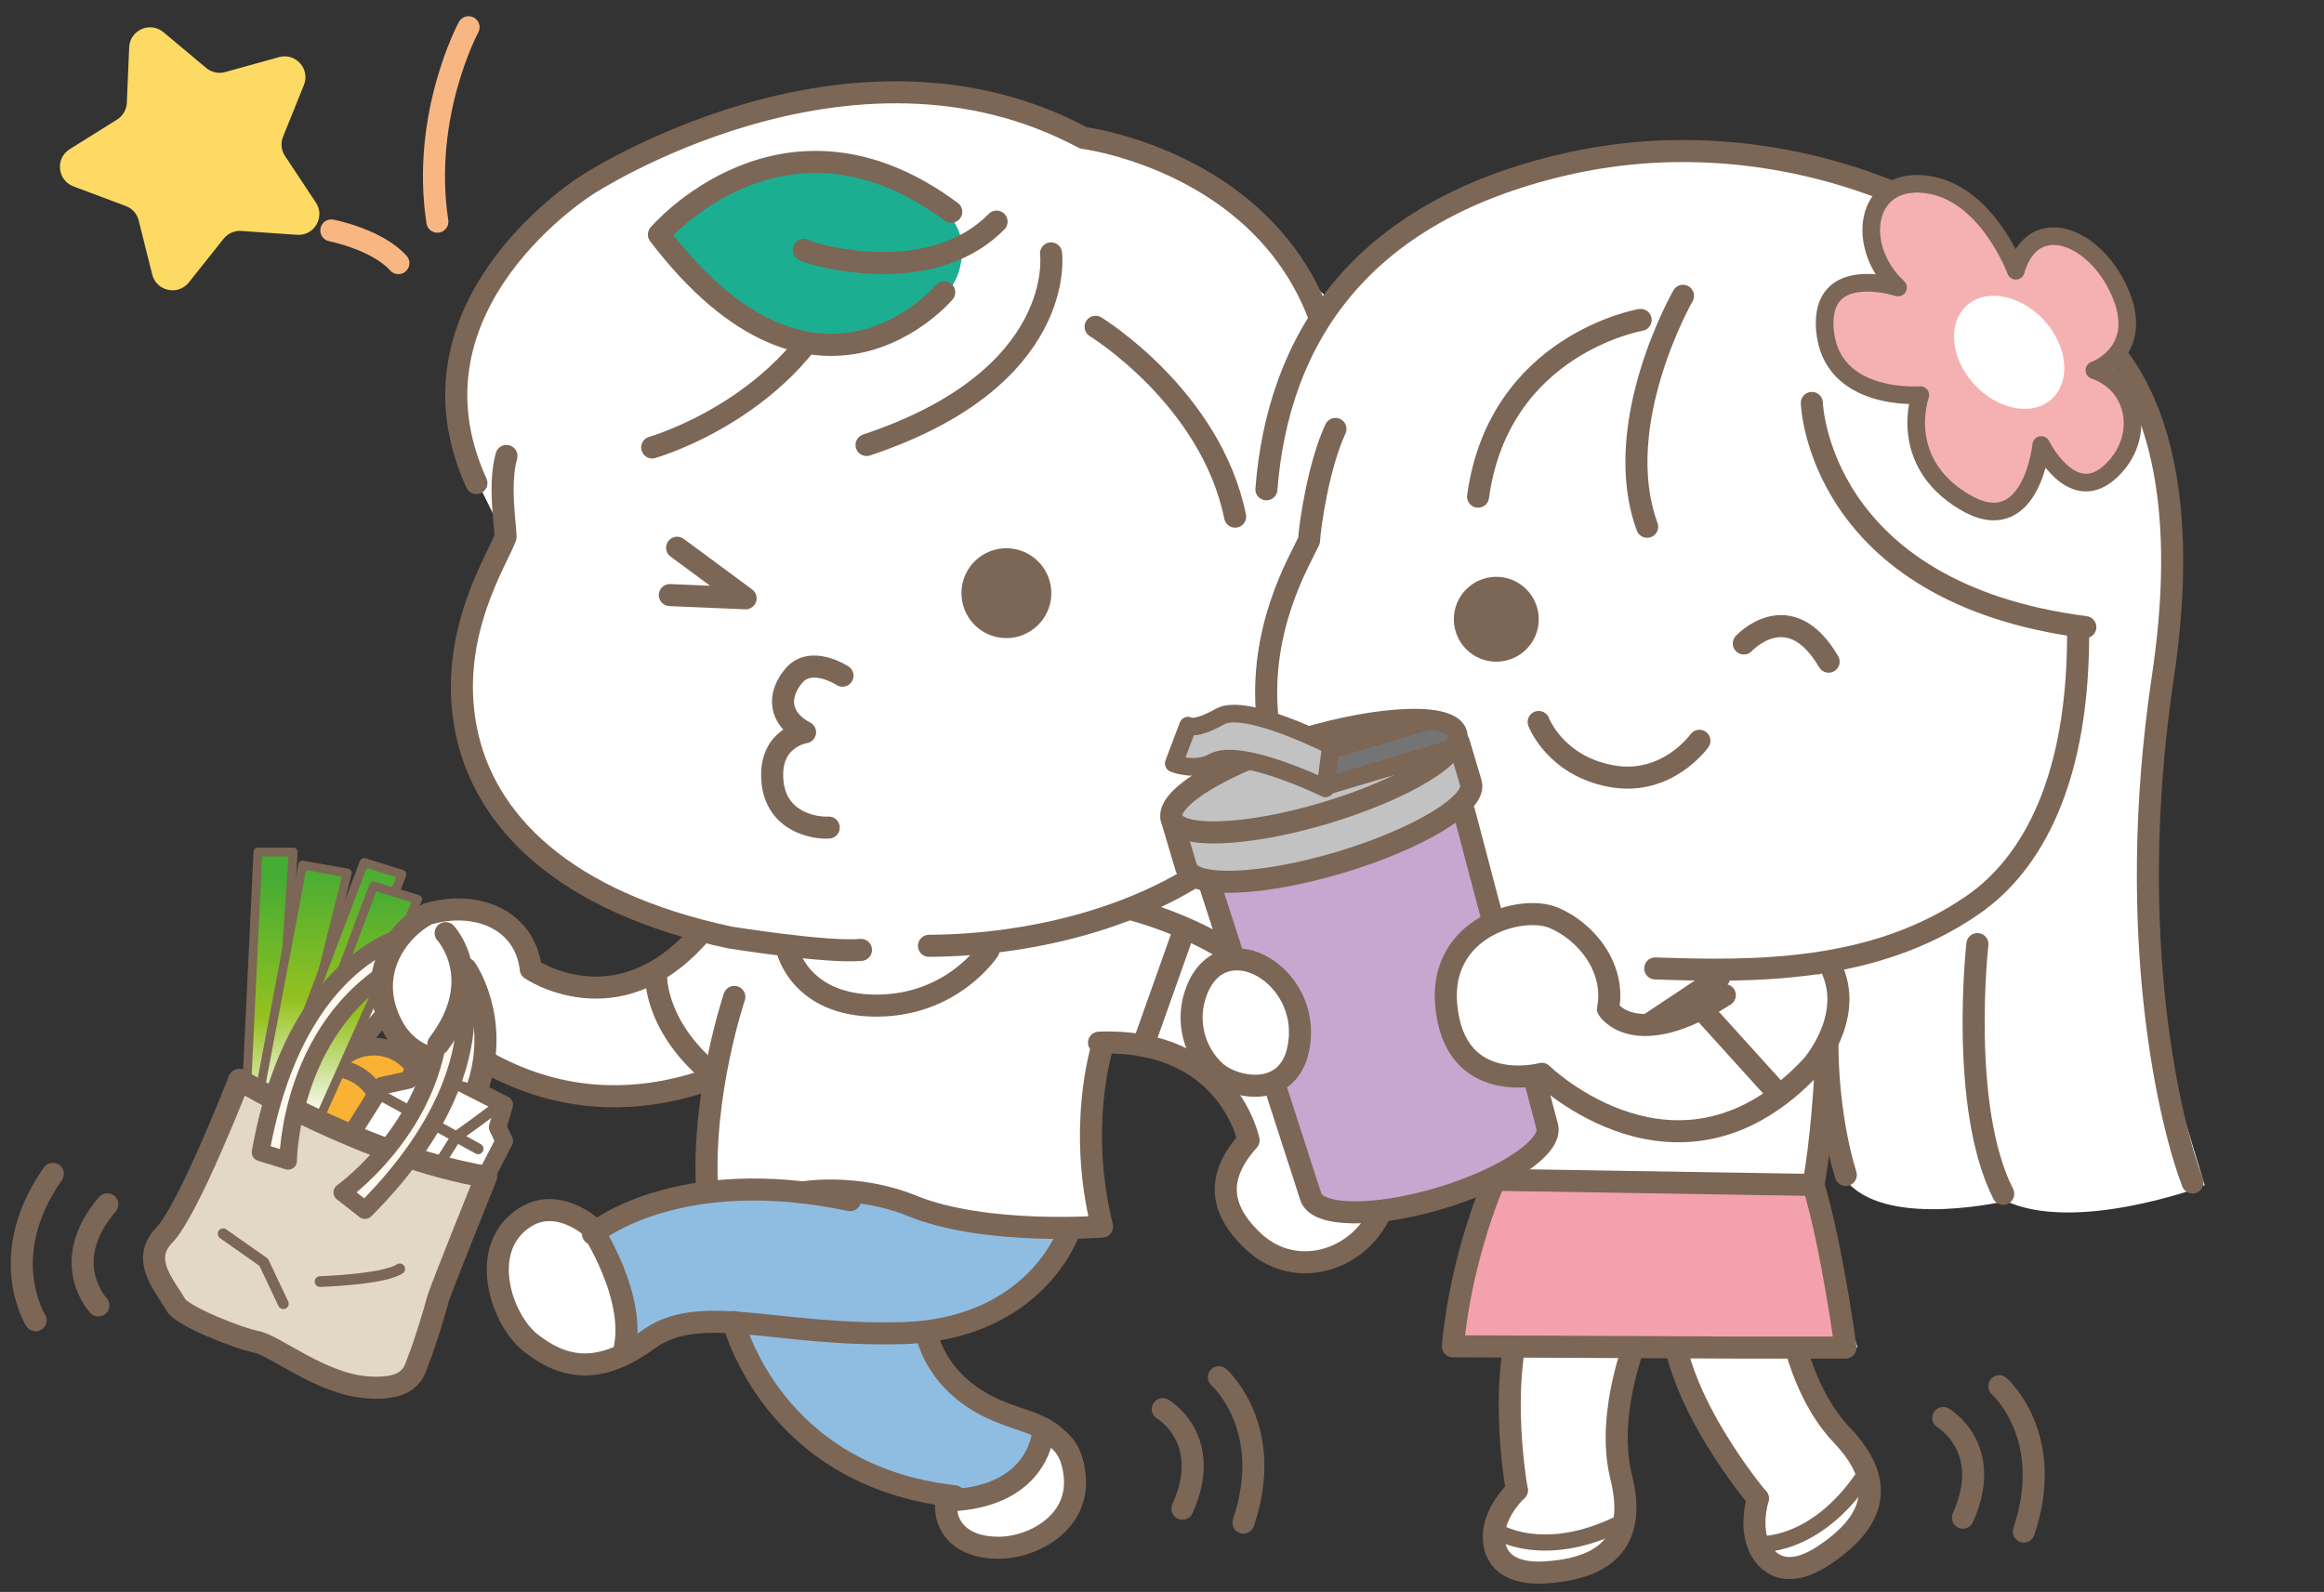 <svg width="108" height="74" viewBox="0 0 108 74" fill="none" xmlns="http://www.w3.org/2000/svg">
<rect x="0" y="0" width="108" height="74" fill="#333333" stroke="none"/>
<g clip-path="url(#clip0_1235_28868)">
<path d="M30.39 61.986L27.235 63.626L24.46 61.986L22.945 58.961L24.08 56.685L26.73 56.31L29.13 58.075L30.39 61.986Z" fill="white" stroke="white" stroke-width="0.41" stroke-miterlimit="10"/>
<path d="M43.641 69.245L44.906 71.895L46.926 72.145L49.196 70.885L50.081 69.245L49.196 66.97L47.051 66.34L43.641 69.245Z" fill="white" stroke="white" stroke-width="0.41" stroke-miterlimit="10"/>
<path d="M31.847 42.995L35.317 47.03L46.167 47.16L55.257 48.675L58.032 52.46L56.767 55.11L58.787 58.14L61.942 58.265L63.712 57.255L66.107 54.48L65.982 45.895L65.477 35.045L63.077 15.355L60.682 13.21L56.517 8.67L51.092 6.395L47.052 4.88L41.247 4.25L31.657 6.145L25.852 9.675L22.317 13.715L21.117 19.775L23.387 24.38L21.557 30.375L22.062 34.79L23.707 38.45L27.492 41.225L31.847 42.995Z" fill="white" stroke="white" stroke-width="0.41" stroke-miterlimit="10"/>
<path d="M102.198 54.984C102.198 54.984 96.393 57.129 93.238 55.614C93.238 55.614 87.938 56.874 86.043 54.859L84.023 51.454L84.653 58.144L86.043 62.434L83.518 62.559L84.908 65.839L86.803 68.109L86.553 70.634L83.903 72.904L82.008 72.274L81.758 69.874L79.863 67.099L77.718 62.304L74.688 62.429L75.573 63.944L75.323 66.719L75.573 70.504L74.943 72.144L72.798 73.154L70.148 72.524L69.393 70.629L70.403 68.864V64.954L70.528 60.789L70.148 53.974L68.508 47.284L72.043 38.069L84.913 15.734L95.388 16.114L99.048 17.629L100.563 22.804L100.943 26.969L99.683 37.064L99.433 42.994L100.063 47.914L102.208 54.979L102.198 54.984Z" fill="white" stroke="white" stroke-width="0.41" stroke-miterlimit="10"/>
<path d="M17.745 47.29C17.745 47.29 15.465 49.665 14.765 52.97L13.215 52.365C13.215 52.365 16.225 46.195 18.25 45.025C17.97 47.08 17.745 47.29 17.745 47.29Z" fill="#FFF9F0" stroke="#7C6656" stroke-width="0.82" stroke-linecap="round" stroke-linejoin="round"/>
<path d="M15.062 50.955C15.062 52.225 16.093 53.26 17.367 53.26C18.642 53.26 19.672 52.23 19.672 50.955C19.672 49.68 18.642 48.65 17.367 48.65C16.093 48.65 15.062 49.68 15.062 50.955Z" fill="#F9B233" stroke="#7C6656" stroke-width="0.82" stroke-linecap="round" stroke-linejoin="round"/>
<path d="M13.145 51.959C13.145 53.229 14.175 54.264 15.45 54.264C16.724 54.264 17.755 53.234 17.755 51.959C17.755 50.684 16.724 49.654 15.45 49.654C14.175 49.654 13.145 50.684 13.145 51.959Z" fill="#F9B233" stroke="#7C6656" stroke-width="0.82" stroke-linecap="round" stroke-linejoin="round"/>
<path d="M15.898 53.401L17.743 50.471L18.998 50.196L19.408 49.301L23.433 51.351L23.128 52.401L23.433 53.036L21.203 57.351" fill="white"/>
<path d="M15.898 53.401L17.743 50.471L18.998 50.196L19.408 49.301L23.433 51.351L23.128 52.401L23.433 53.036L21.203 57.351" stroke="#7C6656" stroke-width="0.82" stroke-linecap="round" stroke-linejoin="round"/>
<path d="M17.523 50.815L22.218 53.4" stroke="#7C6656" stroke-width="0.5" stroke-linecap="round" stroke-linejoin="round"/>
<path d="M23.13 51.426L22.22 52.106L21.205 52.841L19.875 54.951" stroke="#7C6656" stroke-width="0.5" stroke-linecap="round" stroke-linejoin="round"/>
<path d="M11.391 52.081L11.986 39.605H13.626L12.726 53.035" fill="url(#paint0_linear_1235_28868)"/>
<path d="M11.391 52.081L11.986 39.605H13.626L12.726 53.035" stroke="#7C6656" stroke-width="0.41" stroke-linecap="round" stroke-linejoin="round"/>
<path d="M11.844 51.941L14.059 40.211L16.139 40.581L13.029 53.036" fill="url(#paint1_linear_1235_28868)"/>
<path d="M11.844 51.941L14.059 40.211L16.139 40.581L13.029 53.036" stroke="#7C6656" stroke-width="0.41" stroke-linecap="round" stroke-linejoin="round"/>
<path d="M12.359 52.08L16.919 40.09L18.679 40.64L13.759 53.4" fill="url(#paint2_linear_1235_28868)"/>
<path d="M12.359 52.08L16.919 40.09L18.679 40.64L13.759 53.4" stroke="#7C6656" stroke-width="0.41" stroke-linecap="round" stroke-linejoin="round"/>
<path d="M13.031 52.67L17.361 41.185L19.411 41.8L14.211 53.401" fill="url(#paint3_linear_1235_28868)"/>
<path d="M13.031 52.67L17.361 41.185L19.411 41.8L14.211 53.401" stroke="#7C6656" stroke-width="0.41" stroke-linecap="round" stroke-linejoin="round"/>
<path d="M11.121 50.195C11.121 50.195 17.121 53.79 22.591 54.7C22.591 54.7 20.446 60.01 20.336 60.44C20.231 60.87 19.691 62.625 19.476 63.14C19.261 63.655 19.206 64.65 17.061 64.49C14.916 64.33 12.776 62.54 11.921 62.375C11.066 62.21 8.456 61.175 8.166 60.65C7.701 59.805 6.501 58.58 7.631 57.42C8.761 56.26 11.116 50.195 11.116 50.195H11.121Z" fill="#E3D8C6" stroke="#7C6656" stroke-width="1.025" stroke-linecap="round" stroke-linejoin="round"/>
<path d="M10.371 57.35L12.256 58.675L13.166 60.6" stroke="#7C6656" stroke-width="0.5" stroke-linecap="round" stroke-linejoin="round"/>
<path d="M14.875 59.571C14.875 59.571 17.845 59.48 18.575 58.98" stroke="#7C6656" stroke-width="0.5" stroke-linecap="round" stroke-linejoin="round"/>
<path d="M19.224 43.404C19.224 43.404 13.774 44.214 12.109 53.564L13.389 53.959C13.389 53.959 13.434 47.324 19.034 44.594L19.219 43.404H19.224Z" fill="#FFF9F0" stroke="#7C6656" stroke-width="0.82" stroke-linecap="round" stroke-linejoin="round"/>
<path d="M32.415 43.541C28.625 47.766 24.665 45.046 24.665 45.046C24.425 42.816 23.23 41.856 20.93 42.076C18.32 42.346 16.965 45.226 18.2 47.631C19.435 50.041 22.335 49.206 22.335 49.206C28.86 53.066 35.39 49.201 37.165 47.886" fill="white"/>
<path d="M32.415 43.54C28.625 47.765 24.665 45.045 24.665 45.045C24.425 42.815 22.22 41.8 19.87 42.485C18.495 43.205 16.965 45.225 18.2 47.635C19.435 50.045 22.335 49.21 22.335 49.21C28.86 53.07 34.94 49.52 36.72 48.21" stroke="#7C6656" stroke-width="1.025" stroke-linecap="round" stroke-linejoin="round"/>
<path d="M30.491 45.246C30.491 45.246 30.311 47.556 33.031 49.866" stroke="#7C6656" stroke-width="1.025" stroke-linecap="round" stroke-linejoin="round"/>
<path d="M36.596 44.29C36.596 44.17 37.811 46.665 40.546 46.74C43.281 46.495 45.616 45.285 45.856 43.68C46.741 43.52 50.556 42.905 52.526 42.115C53.281 42.485 54.831 43.055 54.831 43.055C54.831 43.055 52.631 49.04 52.791 48.81C52.951 48.58 51.291 48.465 51.291 48.465C51.291 48.465 50.101 53.075 51.096 57.21C45.066 56.765 45.546 57.325 42.081 55.935C38.616 54.545 37.051 55.405 37.051 55.405L32.836 55.485L33.016 49.77C33.016 49.77 34.071 43.61 34.866 43.72C35.656 43.83 36.596 44.295 36.596 44.295V44.29Z" fill="white"/>
<path d="M6.004 2.19L5.894 4.78C5.879 5.1 5.709 5.39 5.439 5.56L3.239 6.935C2.559 7.36 2.664 8.385 3.414 8.665L5.844 9.575C6.144 9.685 6.369 9.94 6.444 10.245L7.074 12.76C7.269 13.54 8.274 13.755 8.774 13.13L10.389 11.1C10.589 10.85 10.894 10.715 11.214 10.735L13.804 10.915C14.604 10.97 15.124 10.085 14.679 9.415L13.244 7.25C13.069 6.985 13.034 6.65 13.154 6.355L14.124 3.95C14.424 3.205 13.739 2.44 12.964 2.655L10.464 3.35C10.159 3.435 9.829 3.365 9.584 3.16L7.594 1.495C6.979 0.98 6.039 1.395 6.004 2.195V2.19Z" fill="#FDDA64"/>
<path d="M23.535 21.195C23.17 22.515 23.475 24.28 23.495 24.96C23.095 26.055 20.815 29.495 21.645 33.845C22.475 38.195 26.235 41.93 33.905 43.575C33.905 43.575 38.405 44.3 40.01 44.155" stroke="#7C6656" stroke-width="1.025" stroke-linecap="round" stroke-linejoin="round"/>
<path d="M43.172 43.965C48.302 43.934 53.897 42.434 57.477 39.289C60.447 36.679 61.642 33.559 60.897 26.52" stroke="#7C6656" stroke-width="1.025" stroke-linecap="round" stroke-linejoin="round"/>
<path d="M61.135 26.52C66.345 8.42 50.35 6.41 50.35 6.41C39.49 0.59 27.285 8.595 27.285 8.595C27.285 8.595 18.35 14.15 22.14 22.455" stroke="#7C6656" stroke-width="1.025" stroke-linecap="round" stroke-linejoin="round"/>
<path d="M48.844 11.779C48.844 11.779 49.635 17.569 40.27 20.684" stroke="#7C6656" stroke-width="1.025" stroke-linecap="round" stroke-linejoin="round"/>
<path d="M50.914 15.19C50.914 15.19 56.264 18.465 57.399 24.015" stroke="#7C6656" stroke-width="1.025" stroke-linecap="round" stroke-linejoin="round"/>
<path d="M30.309 20.799C30.309 20.799 36.859 18.934 39.149 13.039" stroke="#7C6656" stroke-width="1.025" stroke-linecap="round" stroke-linejoin="round"/>
<path d="M42.142 8.57C42.142 8.57 44.897 9.67 44.712 11.805C44.572 13.445 43.757 14.155 41.027 15.565C38.297 16.975 33.272 14.4 30.727 11.045C32.727 9.135 36.282 5.49 42.137 8.57H42.142Z" fill="#1BAE91"/>
<path d="M43.881 13.585C43.881 13.585 38.011 20.585 30.621 10.905C30.621 10.905 36.436 4.07 44.206 9.845" stroke="#7C6656" stroke-width="1.025" stroke-linecap="round" stroke-linejoin="round"/>
<path d="M37.352 11.616C37.347 11.706 43.092 13.576 46.312 10.301" stroke="#7C6656" stroke-width="1.025" stroke-linecap="round" stroke-linejoin="round"/>
<path d="M44.931 27.518L44.931 27.518C44.961 26.501 45.811 25.704 46.823 25.735L46.823 25.735C47.84 25.766 48.637 26.616 48.606 27.628L48.606 27.628C48.575 28.645 47.725 29.441 46.713 29.41L46.713 29.41C45.696 29.38 44.9 28.53 44.931 27.518Z" fill="#7C6656" stroke="#7C6656" stroke-width="0.5"/>
<path d="M31.469 25.461L34.649 27.811L31.129 27.661" stroke="#7C6656" stroke-width="1.025" stroke-linecap="round" stroke-linejoin="round"/>
<path d="M39.152 31.409C39.152 31.409 37.702 30.454 36.892 31.409C36.082 32.364 36.242 33.434 37.412 34.039C37.412 34.039 35.747 34.274 35.892 36.259C36.037 38.244 37.907 38.509 38.512 38.469" stroke="#7C6656" stroke-width="1.025" stroke-linecap="round" stroke-linejoin="round"/>
<path d="M40.008 55.585L49.333 57.35C49.333 57.35 48.492 61.325 43.057 61.965C43.898 64.36 45.182 65.045 48.487 66.405C48.208 68.25 47.498 69.26 43.972 69.745C43.972 69.745 41.688 69.165 40.438 68.53C39.188 67.9 34.492 65.395 34.087 61.445C32.767 61.445 30.488 61.77 28.957 63.095C29.372 61.685 28.477 58.16 27.438 57.01C29.837 56.145 31.383 55.515 33.593 55.42C33.593 55.42 34.568 55.985 40.008 55.58V55.585Z" fill="#8FBDE2"/>
<path d="M51.074 48.466C57.079 48.251 58.024 53.006 58.024 53.006C56.524 54.676 56.609 56.206 58.314 57.766C60.259 59.526 63.309 58.606 64.269 56.076C65.234 53.546 62.674 51.946 62.674 51.946C61.359 45.416 55.399 43.031 52.504 42.246" stroke="#7C6656" stroke-width="1.025" stroke-linecap="round" stroke-linejoin="round"/>
<path d="M51.215 48.685C51.215 48.685 50.055 52.365 51.215 57.016C51.215 57.016 45.795 57.441 42.395 56.056C39.78 54.99 37.285 55.431 37.285 55.431" stroke="#7C6656" stroke-width="1.025" stroke-linecap="round" stroke-linejoin="round"/>
<path d="M27.44 57.01C27.44 57.01 25.915 55.645 24.425 56.57C22.175 57.965 23.265 61.325 24.665 62.425C26.055 63.51 27.695 64.04 30.115 62.275C32.535 60.51 35.995 62.12 41.9 61.97C46.4 61.855 48.75 59.4 49.635 57.355" stroke="#7C6656" stroke-width="1.025" stroke-linecap="round" stroke-linejoin="round"/>
<path d="M27.555 57.35C27.555 57.35 31.395 54.08 39.505 55.785" stroke="#7C6656" stroke-width="1.025" stroke-linecap="round" stroke-linejoin="round"/>
<path d="M34.09 61.449C34.09 61.449 35.85 68.609 44.355 69.549" stroke="#7C6656" stroke-width="1.025" stroke-linecap="round" stroke-linejoin="round"/>
<path d="M48.9 66.68C49.36 67.045 49.795 67.4 49.935 68.525C50.215 70.76 48.02 71.945 46.4 71.945C44.78 71.945 43.835 71.075 43.975 69.745" stroke="#7C6656" stroke-width="1.025" stroke-linecap="round" stroke-linejoin="round"/>
<path d="M43.062 61.971C43.062 61.971 43.432 64.411 46.487 65.631C47.432 66.011 48.267 66.171 48.907 66.681" stroke="#7C6656" stroke-width="1.025" stroke-linecap="round" stroke-linejoin="round"/>
<path d="M27.438 57.01C27.438 57.01 29.723 60.43 28.957 62.975" stroke="#7C6656" stroke-width="1.025" stroke-linecap="round" stroke-linejoin="round"/>
<path d="M48.492 66.41C48.492 66.41 48.462 69.625 43.977 69.75" stroke="#7C6656" stroke-width="1.025" stroke-linecap="round" stroke-linejoin="round"/>
<path d="M34.126 46.34C34.126 46.34 32.606 50.83 32.861 55.295" stroke="#7C6656" stroke-width="1.025" stroke-linecap="round" stroke-linejoin="round"/>
<path d="M36.594 44.17C36.594 44.17 37.179 46.745 40.724 46.745C44.269 46.745 45.939 44.17 45.939 44.17" stroke="#7C6656" stroke-width="1.025" stroke-linecap="round" stroke-linejoin="round"/>
<path d="M54.951 43.449L53.121 48.604" stroke="#7C6656" stroke-width="1.025" stroke-linecap="round" stroke-linejoin="round"/>
<path d="M54.035 65.5C54.035 65.5 56.415 66.88 54.95 70.13" stroke="#7C6656" stroke-width="1.025" stroke-linecap="round" stroke-linejoin="round"/>
<path d="M56.645 64.019C56.645 64.019 59.285 66.35 57.785 70.775" stroke="#7C6656" stroke-width="1.025" stroke-linecap="round" stroke-linejoin="round"/>
<path d="M4.574 60.681C4.574 60.681 2.674 58.691 4.989 55.98" stroke="#7C6656" stroke-width="1.025" stroke-linecap="round" stroke-linejoin="round"/>
<path d="M1.655 61.37C1.655 61.37 -0.23 58.389 2.455 54.565" stroke="#7C6656" stroke-width="1.025" stroke-linecap="round" stroke-linejoin="round"/>
<path d="M90.305 65.914C90.305 65.914 92.685 67.294 91.22 70.544" stroke="#7C6656" stroke-width="1.025" stroke-linecap="round" stroke-linejoin="round"/>
<path d="M92.91 64.436C92.91 64.436 95.55 66.766 94.05 71.191" stroke="#7C6656" stroke-width="1.025" stroke-linecap="round" stroke-linejoin="round"/>
<path d="M15.398 10.711C15.398 10.711 17.523 11.126 18.513 12.231" stroke="#F8B682" stroke-width="1.025" stroke-linecap="round" stroke-linejoin="round"/>
<path d="M21.775 1.266C21.775 1.266 19.57 5.336 20.325 10.306" stroke="#F8B682" stroke-width="1.025" stroke-linecap="round" stroke-linejoin="round"/>
<path d="M58.906 22.19C58.906 22.19 58.081 23.725 60.966 23.93L60.831 25.14C60.831 25.14 56.771 31.415 60.416 38.695C64.061 45.975 83.946 46.8 90.211 42.955C96.481 39.11 101.066 20.785 93.686 12.585C86.306 4.385 71.326 7.575 68.686 8.93C66.046 10.285 59.136 13.135 58.906 22.19Z" fill="white"/>
<path d="M68.957 48.66C68.957 48.66 68.527 51.035 69.632 54.615" stroke="#554C40" stroke-width="0.82" stroke-linecap="round" stroke-linejoin="round"/>
<path d="M79.886 45.445L75.971 48.05L72.551 45.07" stroke="#7C6656" stroke-width="1.025" stroke-linecap="round" stroke-linejoin="round"/>
<path d="M69.382 30.501C68.436 30.418 67.736 29.58 67.819 28.632C67.902 27.686 68.74 26.986 69.688 27.069C70.635 27.152 71.334 27.99 71.251 28.938C71.168 29.885 70.33 30.584 69.382 30.501Z" fill="#7C6656" stroke="#7C6656" stroke-width="0.5"/>
<path d="M70.489 69.27C70.489 69.27 69.599 70.096 69.444 71.115C69.289 72.135 69.794 73.21 71.794 73.091C75.594 72.865 75.849 70.701 75.334 68.63C74.584 65.596 76.154 61.935 76.154 61.935" stroke="#7C6656" stroke-width="1.025" stroke-linecap="round" stroke-linejoin="round"/>
<path d="M70.491 69.271C70.491 69.271 69.381 63.236 71.226 59.971" stroke="#7C6656" stroke-width="1.025" stroke-linecap="round" stroke-linejoin="round"/>
<path d="M69.445 71.114C69.445 71.114 71.575 72.614 75.255 70.824" stroke="#7C6656" stroke-width="0.75" stroke-linecap="round" stroke-linejoin="round"/>
<path d="M81.692 69.656C81.692 69.656 81.327 70.816 81.697 71.776C82.067 72.736 83.037 73.421 84.717 72.326C87.902 70.246 87.052 68.241 85.582 66.696C83.422 64.436 82.977 60.471 82.977 60.471" stroke="#7C6656" stroke-width="1.025" stroke-linecap="round" stroke-linejoin="round"/>
<path d="M81.689 69.656C81.689 69.656 77.729 64.966 77.719 61.211" stroke="#7C6656" stroke-width="1.025" stroke-linecap="round" stroke-linejoin="round"/>
<path d="M81.699 71.775C81.699 71.775 84.294 72.019 86.599 68.644" stroke="#7C6656" stroke-width="0.75" stroke-linecap="round" stroke-linejoin="round"/>
<path d="M84.276 55.08L69.466 54.84C69.466 54.84 67.906 58.325 67.516 62.58L80.721 62.64H83.306H85.766C85.766 62.64 85.151 58.04 84.276 55.08Z" fill="#F3A2AD" stroke="#7C6656" stroke-width="1.025" stroke-linecap="round" stroke-linejoin="round"/>
<path d="M78.211 13.75C78.211 13.75 74.796 19.71 76.546 24.485" stroke="#7C6656" stroke-width="1.025" stroke-linecap="round" stroke-linejoin="round"/>
<path d="M76.243 14.871C76.243 14.871 69.657 15.991 68.688 23.086" stroke="#7C6656" stroke-width="1.025" stroke-linecap="round" stroke-linejoin="round"/>
<path d="M96.572 29.186C96.637 36.191 94.462 40.141 91.677 42.066C87.097 45.236 81.507 45.175 76.922 45.016" stroke="#7C6656" stroke-width="1.025" stroke-linecap="round" stroke-linejoin="round"/>
<path d="M74.051 44.76C62.486 43.554 59.321 37.565 58.901 33.4C58.481 29.235 60.361 26.134 60.831 25.134C60.876 24.38 61.286 21.595 62.061 19.939" stroke="#7C6656" stroke-width="1.025" stroke-linecap="round" stroke-linejoin="round"/>
<path d="M89.602 9.719C89.602 9.719 82.177 5.444 72.672 7.654C63.172 9.864 59.397 15.764 58.852 22.744" stroke="#7C6656" stroke-width="1.025" stroke-linecap="round" stroke-linejoin="round"/>
<path d="M96.371 14.795C96.371 14.795 102.616 17.425 100.511 31.475C98.676 43.745 100.946 52.515 101.891 54.965" stroke="#7C6656" stroke-width="1.025" stroke-linecap="round" stroke-linejoin="round"/>
<path d="M91.893 43.885C91.893 43.885 91.043 51.45 93.093 55.495" stroke="#7C6656" stroke-width="1.025" stroke-linecap="round" stroke-linejoin="round"/>
<path d="M84.199 18.73C84.199 18.73 84.464 27.541 96.909 29.151" stroke="#7C6656" stroke-width="1.025" stroke-linecap="round" stroke-linejoin="round"/>
<path d="M93.68 12.585C93.68 12.585 92.32 8.885 89.47 8.565C86.62 8.245 86.195 11.505 88.205 13.365C88.205 13.365 84.56 12.175 84.805 15.31C85.07 18.7 89.24 18.365 89.24 18.365C89.24 18.365 88.13 21.425 91.26 23.315C94.39 25.205 94.86 20.685 94.86 20.685C94.86 20.685 96.23 23.47 97.97 22.01C99.71 20.55 99.405 17.925 97.33 17.21C97.33 17.21 99.945 16.285 98.335 13.205C97.13 10.895 94.475 9.91 93.675 12.575L93.68 12.585Z" fill="#F5B1B1" stroke="#7C6656" stroke-width="0.82" stroke-linecap="round" stroke-linejoin="round"/>
<path d="M95.348 18.545C94.448 19.365 92.838 19.06 91.743 17.865C90.648 16.67 90.488 15.035 91.388 14.21C92.288 13.39 93.898 13.695 94.993 14.89C96.088 16.085 96.248 17.72 95.348 18.545Z" fill="white"/>
<path d="M84.273 55.08C84.983 51.15 84.983 45.16 84.983 45.16" stroke="#7C6656" stroke-width="1.025" stroke-linecap="round" stroke-linejoin="round"/>
<path d="M84.926 48.66C84.926 48.66 84.886 51.7 85.776 54.615" stroke="#7C6656" stroke-width="1.025" stroke-linecap="round" stroke-linejoin="round"/>
<path d="M68.041 37.734L71.896 52.344C72.181 53.294 69.946 54.794 66.916 55.699C63.881 56.604 61.191 56.569 60.911 55.619L56.266 41.244" fill="#C7A6CF"/>
<path d="M67.795 34.516L68.355 36.401C68.64 37.351 65.905 39.001 62.255 40.091C58.605 41.181 55.415 41.296 55.13 40.346L54.445 38.046" fill="#C2C2C2"/>
<path d="M54.45 38.05C54.735 39 57.925 38.885 61.575 37.795C65.225 36.705 67.96 35.055 67.675 34.105C67.39 33.155 64.2 33.27 60.55 34.36C56.9 35.45 54.165 37.1 54.45 38.05Z" fill="#C2C2C2" stroke="#7C6656" stroke-width="1.025" stroke-linecap="round" stroke-linejoin="round"/>
<path d="M67.795 34.516L68.355 36.401C68.64 37.351 65.905 39.001 62.255 40.091C58.605 41.181 55.415 41.296 55.13 40.346L54.445 38.046" stroke="#7C6656" stroke-width="1.025" stroke-linecap="round" stroke-linejoin="round"/>
<path d="M68.041 37.734L71.896 52.344C72.181 53.294 69.946 54.794 66.916 55.699C63.881 56.604 61.191 56.569 60.911 55.619L56.266 41.244" stroke="#7C6656" stroke-width="1.025" stroke-linecap="round" stroke-linejoin="round"/>
<path d="M67.461 34.8L61.566 36.56L61.826 34.87L66.421 33.5C66.421 33.5 67.401 33.57 67.646 34.04C67.816 34.355 67.461 34.805 67.461 34.805V34.8Z" fill="#757474" stroke="#7C6656" stroke-width="0.82" stroke-linecap="round" stroke-linejoin="round"/>
<path d="M61.592 36.641C61.592 36.641 57.657 34.721 56.387 35.416C55.512 35.891 54.547 35.486 54.547 35.486L55.212 33.731C55.212 33.731 55.507 33.976 56.697 33.306C57.887 32.636 61.852 34.666 61.852 34.666L61.592 36.646V36.641Z" fill="#C2C2C2" stroke="#7C6656" stroke-width="0.82" stroke-linecap="round" stroke-linejoin="round"/>
<path d="M55.615 46.039C56.78 43.064 60.615 45.124 60.405 48.219C60.205 51.174 57.395 50.659 56.465 49.804C55.53 48.949 55.055 47.469 55.615 46.039Z" fill="white" stroke="#7C6656" stroke-width="1.025" stroke-linecap="round" stroke-linejoin="round"/>
<path d="M84.21 49.535C78.045 56.16 71.65 49.91 71.65 49.91C71.65 49.91 67.575 51.01 67.205 46.679C66.9 43.109 70.67 42.029 72.185 42.65C73.7 43.27 75.1 44.989 74.725 46.895C74.725 46.895 75.965 48.94 80.155 46.255" fill="white"/>
<path d="M85.591 47.17C85.591 47.17 83.04 50.6 82.591 50.77C81.91 50.175 78.981 46.8 78.981 46.8L80.43 46.105C80.43 46.105 80.645 46.375 81.665 47.35C82.035 47.7 84.02 45.305 84.65 45.26C85.775 45.175 85.591 47.175 85.591 47.175V47.17Z" fill="white"/>
<path d="M80.155 46.26C75.965 48.945 74.725 46.9 74.725 46.9C75.1 44.995 73.7 43.275 72.185 42.655C70.67 42.035 66.9 43.115 67.205 46.685C67.575 51.02 71.65 49.915 71.65 49.915C71.65 49.915 78.05 56.165 84.21 49.54C84.21 49.54 86.105 47.395 85.18 45.16" stroke="#7C6656" stroke-width="1.025" stroke-linecap="round" stroke-linejoin="round"/>
<path d="M79.188 47.029L82.463 50.649" stroke="#7C6656" stroke-width="1.025" stroke-linecap="round" stroke-linejoin="round"/>
<path d="M71.504 33.56C71.504 33.56 72.264 35.59 74.869 36.075C77.474 36.56 78.974 34.435 78.974 34.435" stroke="#7C6656" stroke-width="1.025" stroke-linecap="round" stroke-linejoin="round"/>
<path d="M81.039 29.911C81.039 29.911 83.144 27.621 84.979 30.756" stroke="#7C6656" stroke-width="1.025" stroke-linecap="round" stroke-linejoin="round"/>
<path d="M22.219 50.47L21.074 50.145C21.074 50.145 21.864 46.61 21.409 44.83C22.334 46.63 22.799 46.96 22.219 50.47Z" fill="#FFF9F0"/>
<path d="M21.206 44.596C21.206 44.596 23.666 49.526 16.961 56.251L15.906 55.426C15.906 55.426 21.316 51.586 20.341 45.431L21.206 44.596Z" fill="#FFF9F0" stroke="#7C6656" stroke-width="0.82" stroke-linecap="round" stroke-linejoin="round"/>
<path d="M19.771 43.535C19.771 43.535 20.966 42.92 21.206 43.965C21.446 45.01 20.416 49.235 19.671 48.25C18.941 47.29 18.781 47.04 18.781 47.04C18.781 47.04 19.096 44.055 19.776 43.53L19.771 43.535Z" fill="white"/>
<path d="M20.711 43.375C20.711 43.375 22.676 45.505 20.371 48.535" stroke="#7C6656" stroke-width="1.025" stroke-linecap="round" stroke-linejoin="round"/>
<path d="M21.645 45.029C21.645 45.029 23.239 47.284 22.22 50.474" stroke="#7C6656" stroke-width="1.025" stroke-linecap="round" stroke-linejoin="round"/>
</g>
<defs>
<linearGradient id="paint0_linear_1235_28868" x1="12.736" y1="40.776" x2="11.826" y2="54.086" gradientUnits="userSpaceOnUse">
<stop stop-color="#45AC34"/>
<stop offset="0.49" stop-color="#95C11F"/>
<stop offset="0.89" stop-color="white"/>
</linearGradient>
<linearGradient id="paint1_linear_1235_28868" x1="13.994" y1="40.211" x2="13.994" y2="53.036" gradientUnits="userSpaceOnUse">
<stop stop-color="#45AC34"/>
<stop offset="0.49" stop-color="#95C11F"/>
<stop offset="0.89" stop-color="white"/>
</linearGradient>
<linearGradient id="paint2_linear_1235_28868" x1="15.519" y1="40.09" x2="15.519" y2="53.4" gradientUnits="userSpaceOnUse">
<stop stop-color="#45AC34"/>
<stop offset="0.49" stop-color="#95C11F"/>
<stop offset="0.89" stop-color="white"/>
</linearGradient>
<linearGradient id="paint3_linear_1235_28868" x1="16.221" y1="41.185" x2="16.221" y2="53.401" gradientUnits="userSpaceOnUse">
<stop stop-color="#45AC34"/>
<stop offset="0.49" stop-color="#95C11F"/>
<stop offset="0.89" stop-color="white"/>
</linearGradient>
<clipPath id="clip0_1235_28868">
<rect width="106.7" height="72.86" fill="white" transform="translate(0.5 0.75)"/>
</clipPath>
</defs>
</svg>
